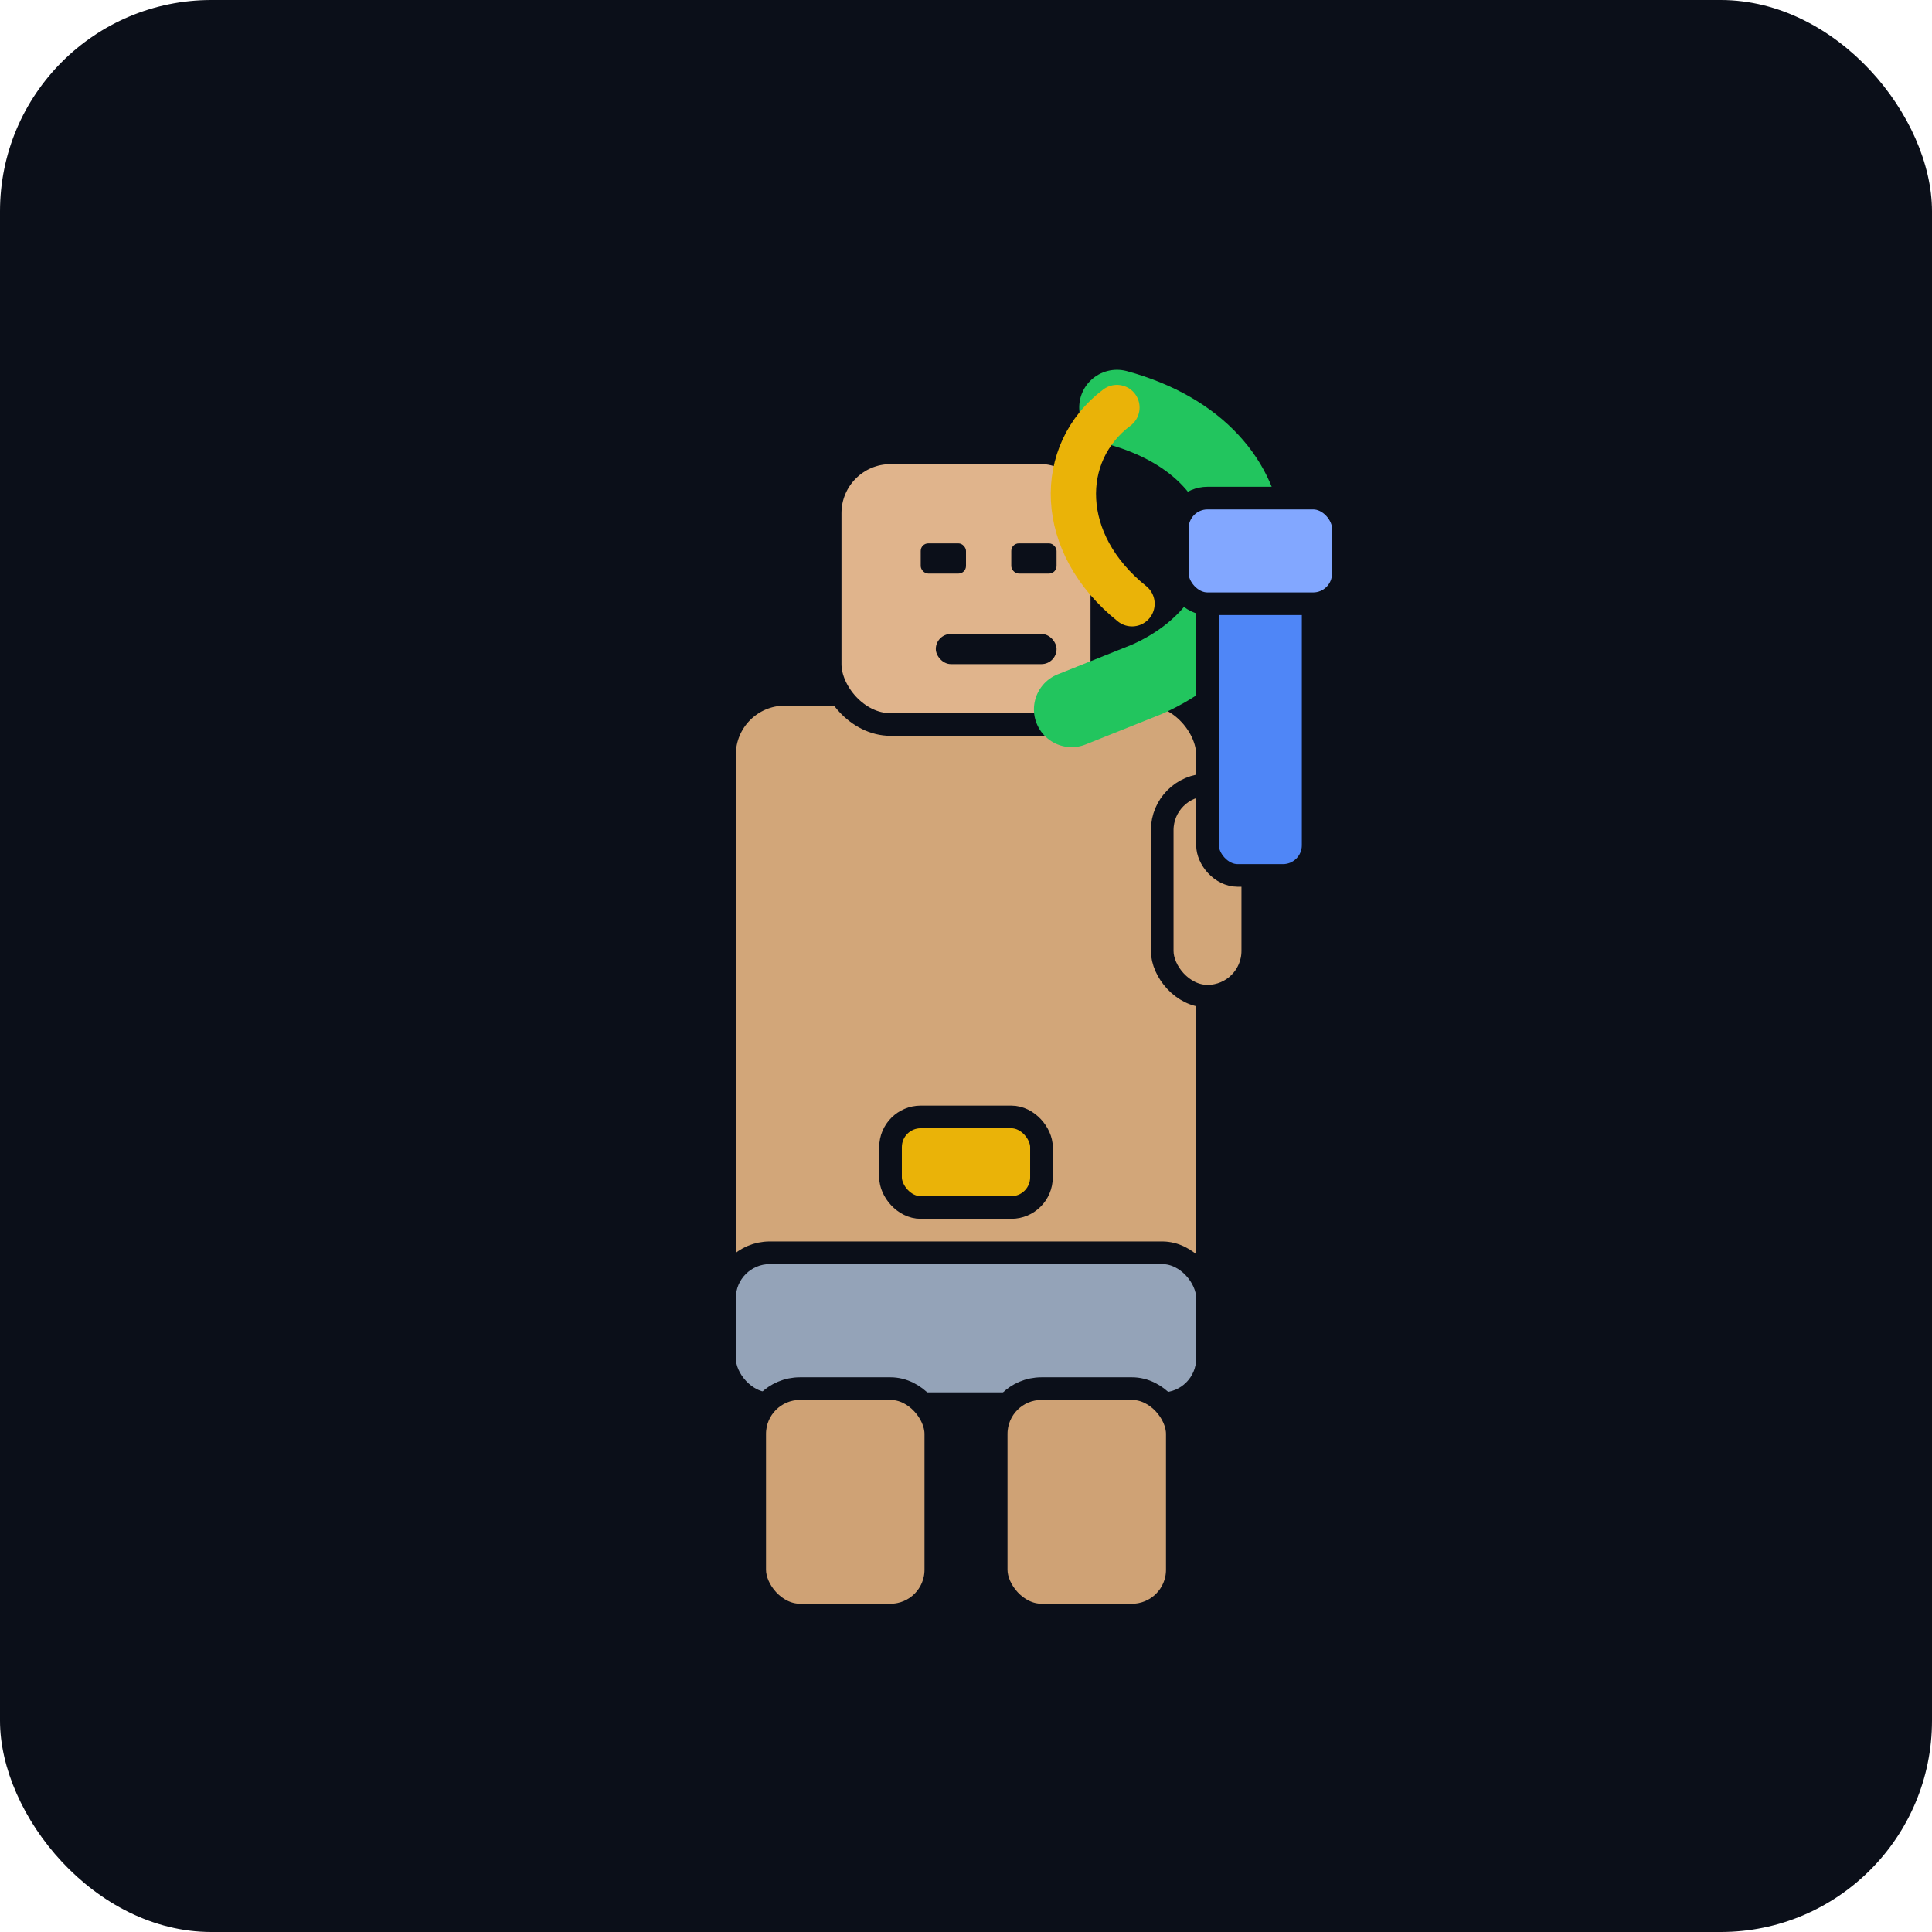 <svg xmlns="http://www.w3.org/2000/svg" width="512" height="512" viewBox="0 0 256 256">
  <rect width="256" height="256" rx="28" fill="#0b0f19"/>
  <g transform="translate(0,6)">
    <!-- cuerpo -->
    <rect x="96" y="86" width="64" height="82" rx="8" fill="#d2a679" stroke="#0b0f19" stroke-width="3"/>
    <!-- falda -->
    <rect x="96" y="160" width="64" height="20" rx="6" fill="#94a3b8" stroke="#0b0f19" stroke-width="3"/>
    <!-- piernas -->
    <rect x="100" y="178" width="24" height="30" rx="6" fill="#cfa275" stroke="#0b0f19" stroke-width="3"/>
    <rect x="132" y="178" width="24" height="30" rx="6" fill="#cfa275" stroke="#0b0f19" stroke-width="3"/>
    <!-- cabeza -->
    <rect x="110" y="54" width="36" height="36" rx="8" fill="#e0b48c" stroke="#0b0f19" stroke-width="3"/>
    <!-- tocado serpentiforme verde/amarillo -->
    <path d="M148,48c22,6 22,28 4,36l-10,4" fill="none" stroke="#22c55e" stroke-width="10" stroke-linecap="round"/>
    <path d="M148,48c-8,6 -8,18 2,26" fill="none" stroke="#eab308" stroke-width="6" stroke-linecap="round"/>
    <!-- brazo + maza -->
    <rect x="154" y="98" width="12" height="28" rx="6" fill="#d2a679" stroke="#0b0f19" stroke-width="3"/>
    <rect x="160" y="70" width="14" height="40" rx="4" fill="#4f86f7" stroke="#0b0f19" stroke-width="3"/>
    <rect x="156" y="60" width="22" height="14" rx="4" fill="#82a7ff" stroke="#0b0f19" stroke-width="3"/>
    <!-- cinturón máscara -->
    <rect x="118" y="142" width="20" height="12" rx="4" fill="#eab308" stroke="#0b0f19" stroke-width="3"/>
    <!-- ojos/boca -->
    <rect x="122" y="66" width="6" height="4" rx="1" fill="#0b0f19"/>
    <rect x="134" y="66" width="6" height="4" rx="1" fill="#0b0f19"/>
    <rect x="124" y="78" width="16" height="4" rx="2" fill="#0b0f19"/>
  </g>
</svg>
